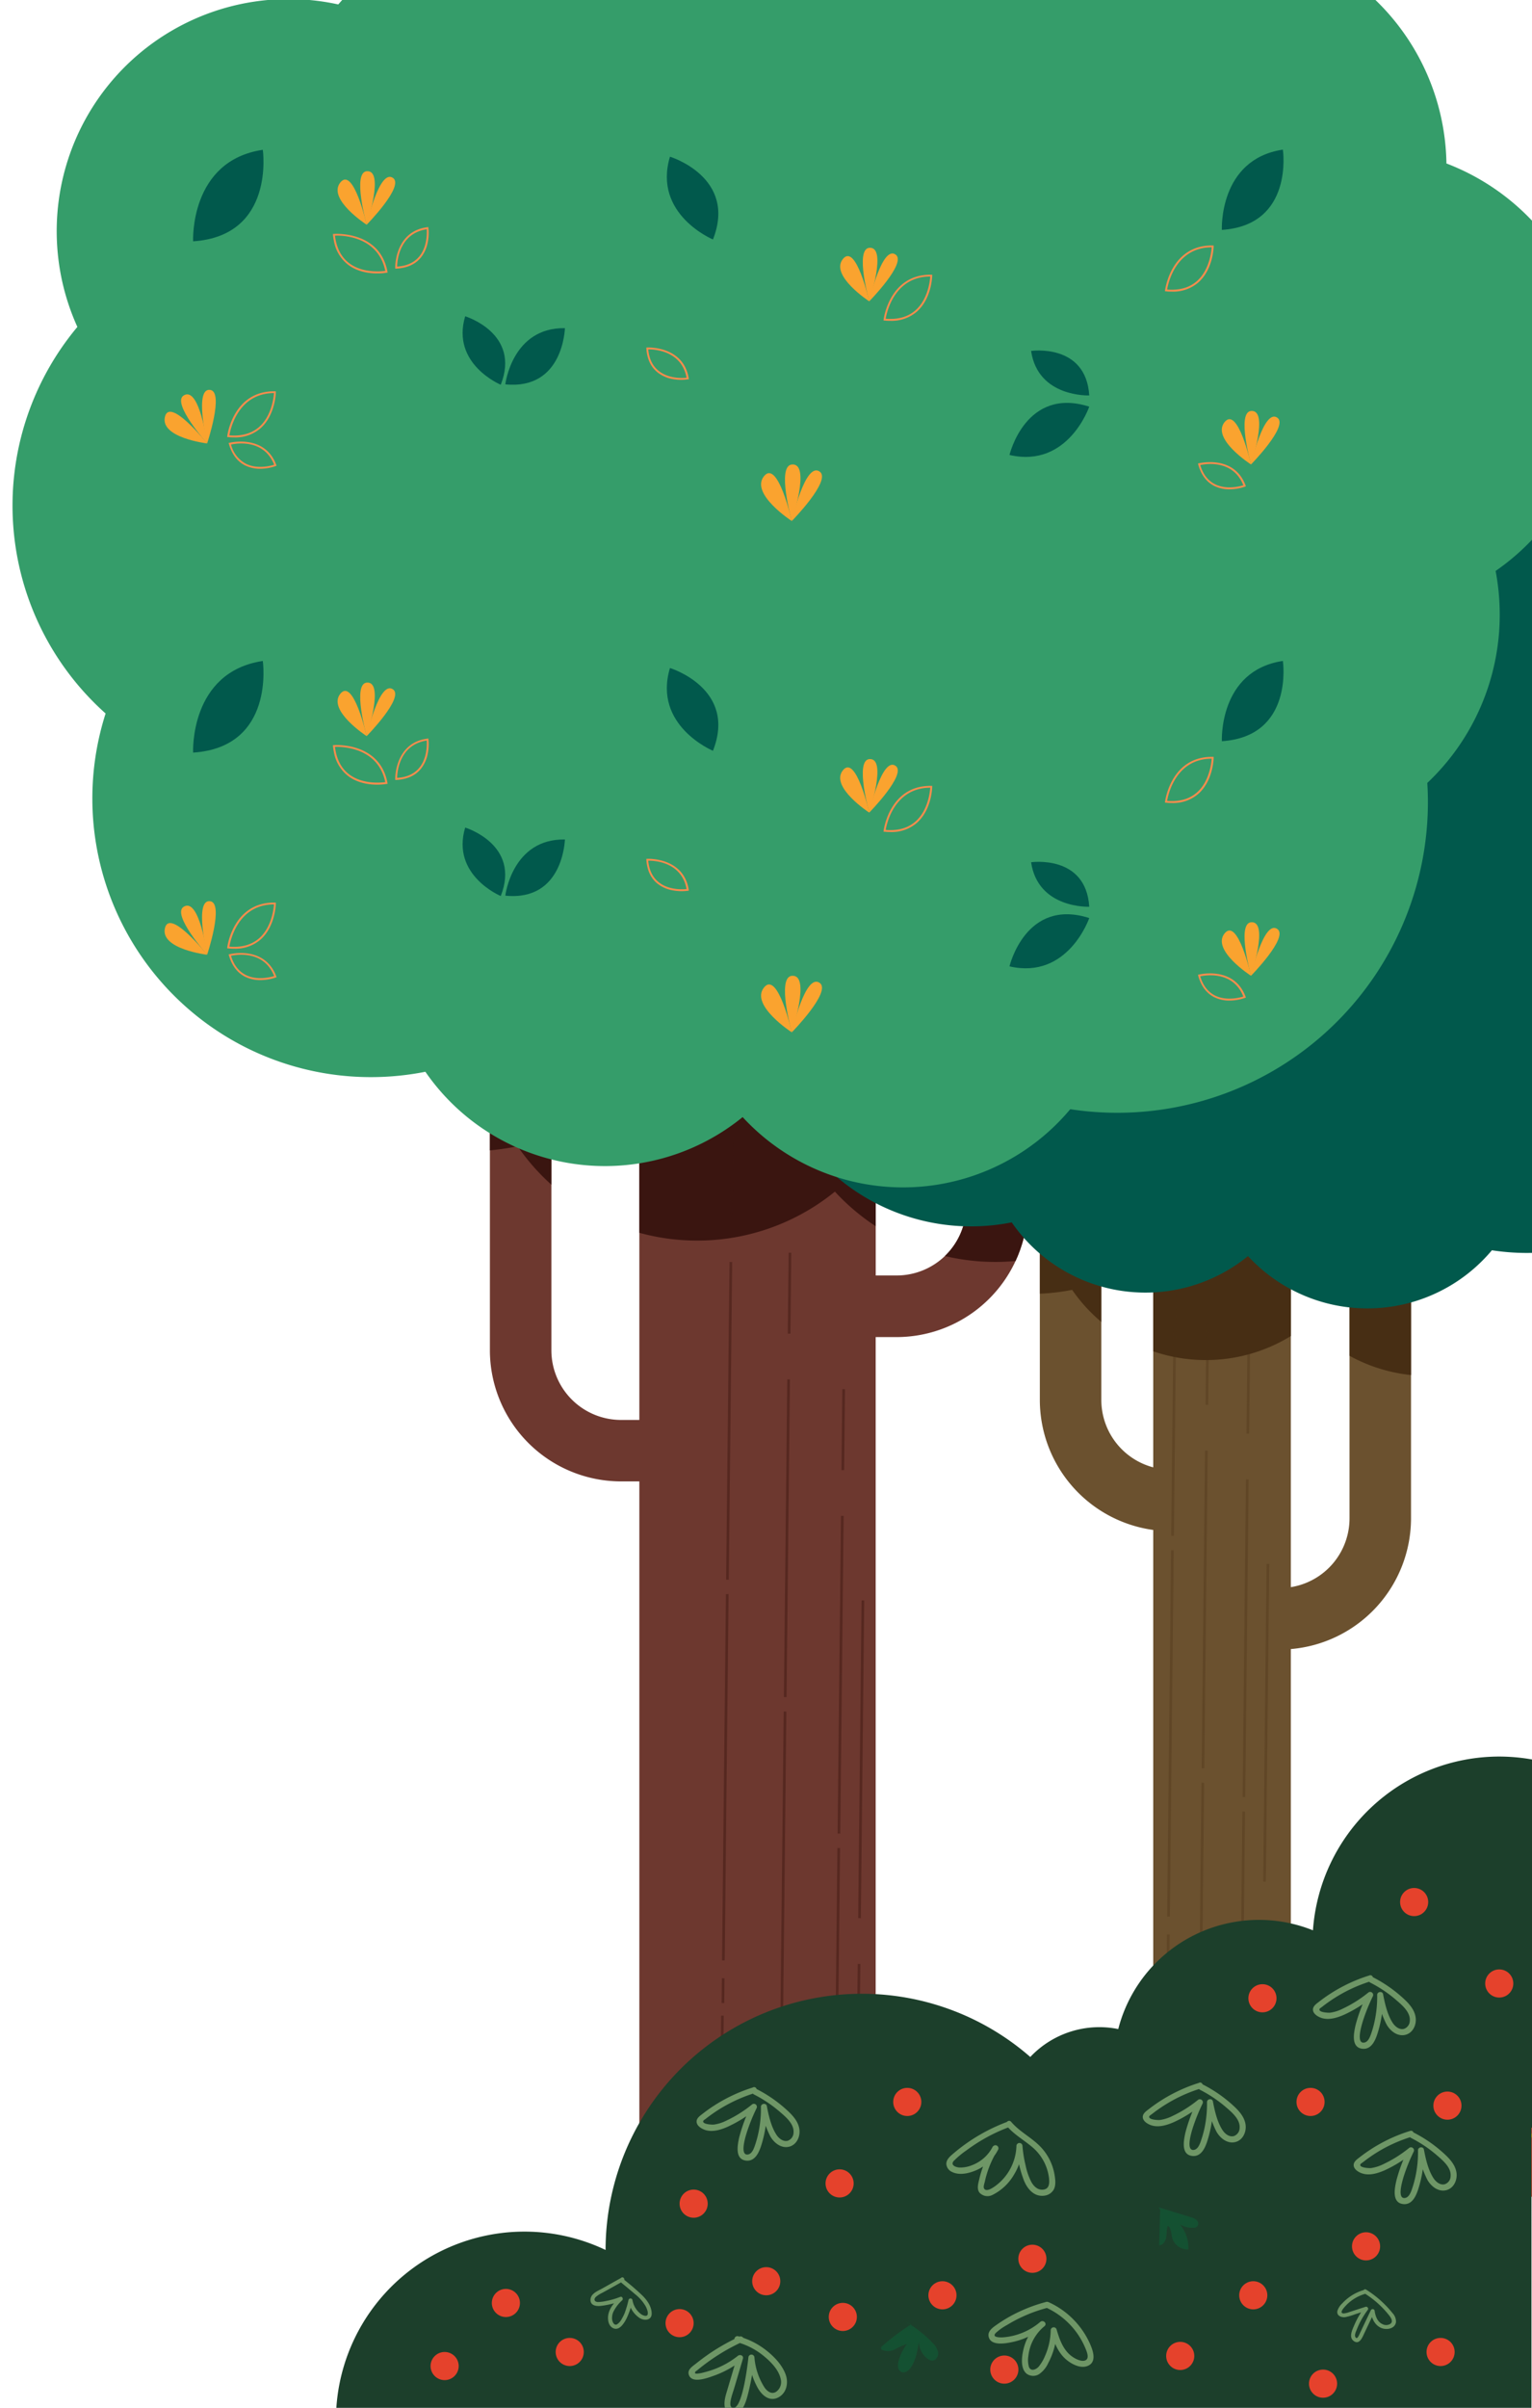 <svg xmlns="http://www.w3.org/2000/svg" xmlns:xlink="http://www.w3.org/1999/xlink" viewBox="0 0 573 900"><defs><clipPath id="b84b21da-9fda-4c08-99e1-9755adea1585"><rect width="573" height="900" style="fill:none"/></clipPath><clipPath id="f52f8cc0-19b2-43cd-8cfa-0917c32caf74"><path d="M516.25,470.14a11.5,11.5,0,0,0-11.5,11.5v85.91a26.06,26.06,0,0,1-21.95,25.7V398H431.33V548.47a26.07,26.07,0,0,1-19.41-25.16V377.4a11.5,11.5,0,0,0-23,0V523.31a49.09,49.09,0,0,0,42.41,48.56V845.29H482.8V616.39a49.09,49.09,0,0,0,44.95-48.84V481.64A11.5,11.5,0,0,0,516.25,470.14Z" style="fill:none"/></clipPath><clipPath id="f7abb6f4-c695-4628-9a2e-0532e90f9eef"><path d="M372.91,353.35a11.5,11.5,0,0,0-11.5,11.5v85.9a26.05,26.05,0,0,1-26,26h-7.87V362.19H239.13V530.75h-6.9a26.05,26.05,0,0,1-26-26V358.82a11.5,11.5,0,0,0-23,0v145.9a49.08,49.08,0,0,0,49,49h6.9V809.46h88.39V499.78h7.87a49.08,49.08,0,0,0,49-49v-85.9A11.5,11.5,0,0,0,372.91,353.35Z" style="fill:none"/></clipPath></defs><g id="abdb904c-5c89-4afa-9d0b-c6e2c32cebb8" data-name="Layer 11"><g style="clip-path:url(#b84b21da-9fda-4c08-99e1-9755adea1585)"><path d="M516.25,470.14a11.5,11.5,0,0,0-11.5,11.5v85.91a26.06,26.06,0,0,1-21.95,25.7V398H431.33V548.47a26.07,26.07,0,0,1-19.41-25.16V377.4a11.5,11.5,0,0,0-23,0V523.31a49.09,49.09,0,0,0,42.41,48.56V845.29H482.8V616.39a49.09,49.09,0,0,0,44.95-48.84V481.64A11.5,11.5,0,0,0,516.25,470.14Z" style="fill:#6b512f"/><g style="clip-path:url(#f52f8cc0-19b2-43cd-8cfa-0917c32caf74)"><path d="M726.91,289.61a64.6,64.6,0,0,0-41.53-60.34,64.56,64.56,0,0,0-64.56-63.54,65.56,65.56,0,0,0-11.46,1A166.93,166.93,0,0,0,376.7,185a64.63,64.63,0,0,0-78.43,63.08A64.28,64.28,0,0,0,304,274.78a77.55,77.55,0,0,0,7.86,107.61A77.61,77.61,0,0,0,401,482.12a60.77,60.77,0,0,0,88.38,12.61,60.76,60.76,0,0,0,91.25-2.18,88.12,88.12,0,0,0,13.18,1,86.45,86.45,0,0,0,86.45-86.46c0-1.8-.06-3.59-.17-5.37a64.4,64.4,0,0,0,20.17-46.88,65.47,65.47,0,0,0-1.14-12.13A64.51,64.51,0,0,0,726.91,289.61Z" style="fill:#472e14"/></g><path d="M372.91,353.35a11.5,11.5,0,0,0-11.5,11.5v85.9a26.05,26.05,0,0,1-26,26h-7.87V362.19H239.13V530.75h-6.9a26.05,26.05,0,0,1-26-26V358.82a11.5,11.5,0,0,0-23,0v145.9a49.08,49.08,0,0,0,49,49h6.9V809.46h88.39V499.78h7.87a49.08,49.08,0,0,0,49-49v-85.9A11.5,11.5,0,0,0,372.91,353.35Z" style="fill:#6d382f"/><g style="clip-path:url(#f7abb6f4-c695-4628-9a2e-0532e90f9eef)"><path d="M631.27,170a86.73,86.73,0,0,0-55.76-81A86.79,86.79,0,0,0,473.43,5,224.12,224.12,0,0,0,161,29.53,86.74,86.74,0,0,0,63.45,150.07,104.1,104.1,0,0,0,74,294.56,104.18,104.18,0,0,0,193.6,428.47a81.61,81.61,0,0,0,118.67,16.94,81.59,81.59,0,0,0,122.54-2.93A116.18,116.18,0,0,0,568.58,327.73c0-2.42-.08-4.83-.23-7.21a86.46,86.46,0,0,0,27.08-62.95,87.44,87.44,0,0,0-1.53-16.29A86.62,86.62,0,0,0,631.27,170Z" style="fill:#3a1510"/></g><path d="M480.6,756.52c11.57,41.74,44.13,68.81,76.36,67.8,21-.65,37.37-15.49,44.18-21.83-.86-9.28-3.2-31.33-18.42-45.78C559.33,734.52,517,733.06,480.6,756.52Z" style="fill:#ea5038"/><path d="M530.22,775.47a.72.72,0,0,1-.32.35.67.67,0,0,1-.9-.28l-12.73-24a.67.67,0,0,1,1.19-.63l12.72,24A.69.69,0,0,1,530.22,775.47Z" style="fill:#e5a61a"/><path d="M556.73,785.57a.7.7,0,0,1-.34.36.67.67,0,0,1-.89-.31l-16.93-34.69a.67.67,0,0,1,1.21-.59L556.7,785A.68.68,0,0,1,556.73,785.57Z" style="fill:#e5a61a"/><path d="M581.72,795.09a.7.7,0,0,1-.34.36.67.67,0,0,1-.89-.31l-16.93-34.69a.67.67,0,0,1,1.21-.59l16.92,34.69A.68.68,0,0,1,581.72,795.09Z" style="fill:#e5a61a"/><path d="M606.81,804.64a.67.67,0,0,1-.87.39L495.65,763a.67.67,0,1,1,.47-1.25l110.3,42A.67.67,0,0,1,606.81,804.64Z" style="fill:#e5a61a"/><path d="M530.22,775.47a.7.7,0,0,1-.4.39l-25.5,9.49a.67.67,0,0,1-.47-1.26l25.51-9.49a.67.67,0,0,1,.86.39A.72.72,0,0,1,530.22,775.47Z" style="fill:#e5a61a"/><path d="M556.73,785.57a.74.74,0,0,1-.38.38l-35.71,14.64a.68.68,0,0,1-.51-1.25l35.72-14.63a.67.67,0,0,1,.88.86Z" style="fill:#e5a61a"/><path d="M581.72,795.09a.74.74,0,0,1-.38.38l-35.71,14.64a.67.67,0,1,1-.51-1.24l35.72-14.64a.67.67,0,0,1,.88.86Z" style="fill:#e5a61a"/><path d="M508.31,748.64c36,22.78,77.67,21,100.5-1.06,14.85-14.34,17-36,17.76-45.12-6.76-6.19-23-20.73-43.69-21.2C551.15,680.55,519.34,707.47,508.31,748.64Z" style="fill:#f8d448"/><path d="M557,729.65a.63.63,0,0,1,0,.47.66.66,0,0,1-.85.39L531,721.39a.66.66,0,0,1-.39-.85.65.65,0,0,1,.84-.39l25.18,9.12A.64.64,0,0,1,557,729.65Z" style="fill:#7c5f16"/><path d="M583,719.48a.69.69,0,0,1,0,.49.67.67,0,0,1-.86.37l-35.27-14.1a.66.66,0,0,1,.48-1.23l35.28,14.1A.7.7,0,0,1,583,719.48Z" style="fill:#7c5f16"/><path d="M607.52,709.9a.69.69,0,0,1,0,.49.67.67,0,0,1-.86.37l-35.27-14.11a.65.65,0,0,1-.37-.85.66.66,0,0,1,.86-.37l35.27,14.1A.64.64,0,0,1,607.52,709.9Z" style="fill:#7c5f16"/><path d="M632.13,700.28a.67.67,0,0,1-.37.86L523.57,743.43a.67.67,0,0,1-.86-.38.66.66,0,0,1,.38-.85l108.19-42.29A.65.65,0,0,1,632.13,700.28Z" style="fill:#7c5f16"/><path d="M557,729.65a.64.64,0,0,1,0,.54L544.66,754a.67.67,0,0,1-.89.29.65.65,0,0,1-.28-.89l12.31-23.78a.67.67,0,0,1,.89-.29A.66.66,0,0,1,557,729.65Z" style="fill:#7c5f16"/><path d="M583,719.48a.7.7,0,0,1,0,.53l-16.36,34.28a.66.66,0,0,1-.88.31.65.65,0,0,1-.31-.87l16.36-34.29a.65.65,0,0,1,.88-.31A.66.66,0,0,1,583,719.48Z" style="fill:#7c5f16"/><g style="opacity:0.46"><rect x="293.67" y="866.56" width="36.35" height="1" transform="translate(-558.5 1169.6) rotate(-89.39)" style="fill:#3a1510"/><rect x="244.53" y="758.76" width="136.94" height="1" transform="translate(-449.57 1064.11) rotate(-89.39)" style="fill:#3a1510"/><rect x="307.52" y="838.52" width="9.26" height="1" transform="translate(-530.17 1142.17) rotate(-89.39)" style="fill:#3a1510"/><rect x="255.05" y="625.53" width="118.77" height="1" transform="translate(-314.93 933.73) rotate(-89.39)" style="fill:#3a1510"/><rect x="300.29" y="533.92" width="30.26" height="1" transform="translate(-222.36 844.09) rotate(-89.39)" style="fill:#3a1510"/><rect x="262.75" y="657.14" width="118.77" height="1" transform="translate(-338.92 972.71) rotate(-89.39)" style="fill:#3a1510"/><rect x="306.02" y="748.75" width="30.26" height="1" transform="translate(-431.49 1062.35) rotate(-89.39)" style="fill:#3a1510"/><rect x="251.98" y="771.66" width="36.35" height="1" transform="matrix(0.01, -1, 1, 0.01, -504.85, 1034.02)" style="fill:#3a1510"/><rect x="202.84" y="663.85" width="136.94" height="1" transform="translate(-395.92 928.53) rotate(-89.39)" style="fill:#3a1510"/><rect x="265.82" y="743.62" width="9.26" height="1" transform="translate(-476.52 1006.58) rotate(-89.39)" style="fill:#3a1510"/><rect x="213.35" y="530.62" width="118.77" height="1" transform="translate(-261.27 798.15) rotate(-89.39)" style="fill:#3a1510"/><rect x="258.59" y="439.02" width="30.26" height="1" transform="translate(-168.71 708.51) rotate(-89.39)" style="fill:#3a1510"/><rect x="273.58" y="815.55" width="36.35" height="1" transform="matrix(0.01, -1, 1, 0.01, -527.37, 1099.05)" style="fill:#3a1510"/><rect x="224.44" y="707.75" width="136.94" height="1" transform="translate(-418.44 993.56) rotate(-89.39)" style="fill:#3a1510"/><rect x="287.43" y="787.52" width="9.26" height="1" transform="translate(-499.04 1071.62) rotate(-89.39)" style="fill:#3a1510"/><rect x="234.96" y="574.52" width="118.77" height="1" transform="translate(-283.8 863.18) rotate(-89.39)" style="fill:#3a1510"/><rect x="280.2" y="482.92" width="30.26" height="1" transform="translate(-191.23 773.54) rotate(-89.39)" style="fill:#3a1510"/></g><g style="opacity:0.31"><rect x="445.16" y="852.92" width="36.35" height="1" transform="matrix(0.01, -1, 1, 0.01, -395, 1307.58)" style="fill:#472e14"/><rect x="396.02" y="745.11" width="136.94" height="1" transform="translate(-286.06 1202.09) rotate(-89.39)" style="fill:#472e14"/><rect x="459" y="824.88" width="9.26" height="1" transform="translate(-366.66 1280.14) rotate(-89.39)" style="fill:#472e14"/><rect x="406.53" y="611.88" width="118.77" height="1" transform="translate(-151.42 1071.71) rotate(-89.39)" style="fill:#472e14"/><rect x="451.77" y="520.28" width="30.26" height="1" transform="translate(-58.85 982.07) rotate(-89.39)" style="fill:#472e14"/><rect x="414.23" y="643.5" width="118.77" height="1" transform="translate(-175.42 1110.68) rotate(-89.39)" style="fill:#472e14"/><rect x="457.51" y="735.1" width="30.26" height="1" transform="translate(-267.99 1200.32) rotate(-89.39)" style="fill:#472e14"/><rect x="418.47" y="755.28" width="36.35" height="1" transform="matrix(0.01, -1, 1, 0.01, -323.77, 1184.3)" style="fill:#472e14"/><rect x="369.33" y="647.48" width="136.94" height="1" transform="translate(-214.83 1078.81) rotate(-89.39)" style="fill:#472e14"/><rect x="432.32" y="727.24" width="9.26" height="1" transform="translate(-295.43 1156.87) rotate(-89.39)" style="fill:#472e14"/><rect x="379.85" y="514.24" width="118.77" height="1" transform="translate(-80.19 948.43) rotate(-89.39)" style="fill:#472e14"/><rect x="425.08" y="422.64" width="30.26" height="1" transform="translate(12.38 858.79) rotate(-89.39)" style="fill:#472e14"/><rect x="429.84" y="842.17" width="36.35" height="1" transform="translate(-399.4 1281.63) rotate(-89.39)" style="fill:#472e14"/><rect x="380.7" y="734.37" width="136.94" height="1" transform="translate(-290.46 1176.14) rotate(-89.39)" style="fill:#472e14"/><rect x="443.69" y="814.13" width="9.26" height="1" transform="translate(-371.07 1254.2) rotate(-89.39)" style="fill:#472e14"/><rect x="391.22" y="601.13" width="118.77" height="1" transform="translate(-155.82 1045.76) rotate(-89.39)" style="fill:#472e14"/><rect x="436.46" y="509.53" width="30.26" height="1" transform="translate(-63.25 956.12) rotate(-89.39)" style="fill:#472e14"/></g><path d="M704.34,264.39a64.59,64.59,0,0,0-41.52-60.33,64.59,64.59,0,0,0-76-62.53A166.9,166.9,0,0,0,354.14,159.8a64.6,64.6,0,0,0-72.67,89.77,77.51,77.51,0,0,0,7.86,107.6A77.58,77.58,0,0,0,378.4,456.9a60.77,60.77,0,0,0,88.38,12.61A60.76,60.76,0,0,0,558,467.33a86.51,86.51,0,0,0,99.63-85.45c0-1.81-.06-3.6-.17-5.38a64.56,64.56,0,0,0,19-59A64.49,64.49,0,0,0,704.34,264.39Z" style="fill:#01594c"/><path d="M596.76,142.1a86.73,86.73,0,0,0-55.76-81,86.73,86.73,0,0,0-102.07-84A224.12,224.12,0,0,0,126.52,1.66,86.75,86.75,0,0,0,28.94,122.2,104.09,104.09,0,0,0,39.5,266.69a104.16,104.16,0,0,0,99.16,135.92,105,105,0,0,0,20.44-2,81.59,81.59,0,0,0,118.66,16.94A81.58,81.58,0,0,0,400.3,414.6,116.18,116.18,0,0,0,534.07,299.86c0-2.42-.08-4.83-.23-7.21a86.47,86.47,0,0,0,27.09-62.95,87.36,87.36,0,0,0-1.54-16.29A86.62,86.62,0,0,0,596.76,142.1Z" style="fill:#359d6a"/><path d="M87.59,354.62a21.58,21.58,0,0,1-2.24-.12l-.36,0,0-.36c0-.17,2.17-17,17.82-16.77h.36v.36c0,.35-.22,8.58-5.73,13.47A14.39,14.39,0,0,1,87.59,354.62Zm-1.79-.79c4.61.39,8.37-.69,11.2-3.19,4.63-4.12,5.36-11,5.47-12.59C89.05,338.08,86.2,351.45,85.8,353.83Z" style="fill:#f68c4d"/><path d="M438.31,300.15a21.58,21.58,0,0,1-2.24-.12l-.36,0,.05-.36c0-.17,2.17-17,17.81-16.77h.36v.36c0,.35-.22,8.58-5.73,13.47A14.39,14.39,0,0,1,438.31,300.15Zm-1.79-.79c4.61.38,8.38-.69,11.2-3.19,4.64-4.12,5.36-11,5.47-12.59C439.77,283.61,436.92,297,436.52,299.36Z" style="fill:#f68c4d"/><path d="M124.88,281.08a21.29,21.29,0,0,1-.34-2.21l0-.36.37,0c.17,0,17.1-1.29,20,14.09l.07.35-.35.06c-.35.07-8.45,1.51-14.35-2.9A14.4,14.4,0,0,1,124.88,281.08Zm.41-1.91c.55,4.6,2.36,8.07,5.38,10.33,5,3.72,11.8,3.06,13.43,2.84C141.38,279.2,127.71,279.09,125.29,279.17Z" style="fill:#f68c4d"/><path d="M333.05,311a21.58,21.58,0,0,1-2.24-.12l-.36,0,.05-.36c0-.17,2.16-17,17.81-16.78h.36v.36c0,.34-.22,8.57-5.73,13.46A14.34,14.34,0,0,1,333.05,311Zm-1.79-.79c4.61.38,8.37-.69,11.2-3.19,4.64-4.12,5.36-11,5.47-12.6C334.51,294.5,331.66,307.86,331.26,310.25Z" style="fill:#f68c4d"/><path d="M97.41,366.34a12.72,12.72,0,0,1-5.8-1.29c-2.88-1.47-4.88-4.14-6-7.95l-.1-.35.35-.09c.13,0,13.13-3.3,17.46,8.26l.12.34-.33.12A18.1,18.1,0,0,1,97.41,366.34Zm-11-9.08c1,3.42,2.89,5.83,5.49,7.15,4.23,2.16,9.29.84,10.64.42C98.7,355.17,88.52,356.81,86.44,357.26Z" style="fill:#f68c4d"/><path d="M159.88,282.18a12.7,12.7,0,0,1-2.59,5.35c-2.09,2.46-5.15,3.79-9.11,4l-.36,0v-.37c0-.13-.18-13.53,12.07-15.08l.35-.05,0,.36A17.6,17.6,0,0,1,159.88,282.18Zm-11.35,8.58c3.57-.22,6.33-1.46,8.22-3.69,3.07-3.62,2.95-8.85,2.85-10.26C149.31,278.35,148.57,288.64,148.53,290.76Z" style="fill:#f68c4d"/><path d="M251.45,332.77a12.86,12.86,0,0,1-5.44-2.4c-2.53-2-4-5-4.26-9l0-.36.36,0c.14,0,13.52-.65,15.49,11.54l.05.35-.35.06A18.47,18.47,0,0,1,251.45,332.77Zm-9-11.06c.34,3.56,1.67,6.29,4,8.1,3.72,2.95,8.94,2.64,10.34,2.5C254.92,322.08,244.61,321.68,242.49,321.71Z" style="fill:#f68c4d"/><path d="M459.91,374a12.72,12.72,0,0,1-5.8-1.29c-2.87-1.46-4.88-4.14-5.95-8l-.1-.35.35-.09c.13,0,13.13-3.29,17.46,8.27l.12.33-.33.12A18,18,0,0,1,459.91,374Zm-11-9.08c1,3.43,2.88,5.83,5.48,7.16,4.24,2.15,9.29.83,10.64.41C461.21,362.84,451,364.49,449,364.93Z" style="fill:#f68c4d"/><path d="M72.23,281.31s-1.42-30.12,26.06-34.25C98.29,247.06,103,279.3,72.23,281.31Z" style="fill:#01594c"/><path d="M457,277.05s-1.25-26.38,22.81-30C479.85,247.06,484,275.28,457,277.05Z" style="fill:#01594c"/><path d="M189,334.78s2.52-21.33,22.3-21C211.25,313.76,210.81,337,189,334.78Z" style="fill:#01594c"/><path d="M266.66,280.63s-22.56-9.38-16.08-30.94C250.58,249.69,275.83,257.38,266.66,280.63Z" style="fill:#01594c"/><path d="M407.4,343.15s-7.89,23.12-29.83,18.06C377.57,361.21,383.6,335.51,407.4,343.15Z" style="fill:#01594c"/><path d="M407.4,338.92s-19.17.85-21.75-16.63C385.65,322.29,406.16,319.33,407.4,338.92Z" style="fill:#01594c"/><path d="M187.29,334.92s-18.66-7.76-13.3-25.59C174,309.33,194.88,315.69,187.29,334.92Z" style="fill:#01594c"/><path d="M325.11,303.74s-5.43-19.42,0-20C332,283.09,325.11,303.74,325.11,303.74Z" style="fill:#faa32f"/><path d="M325.11,303.74s4.75-21.09,9.87-17.47C339.29,289.32,325.11,303.74,325.11,303.74Z" style="fill:#faa32f"/><path d="M325.11,303.74s-4.93-22-9.86-15.8S325.11,303.74,325.11,303.74Z" style="fill:#faa32f"/><path d="M296.15,385.87s-5.75-20.55,0-21.12C303.45,364,296.15,385.87,296.15,385.87Z" style="fill:#faa32f"/><path d="M296.15,385.87s5-22.31,10.43-18.48C311.14,370.61,296.15,385.87,296.15,385.87Z" style="fill:#faa32f"/><path d="M296.15,385.87s-5.22-23.33-10.43-16.72S296.15,385.87,296.15,385.87Z" style="fill:#faa32f"/><path d="M467.9,364.73s-5.44-19.43,0-20C474.8,344.07,467.9,364.73,467.9,364.73Z" style="fill:#faa32f"/><path d="M467.9,364.73s4.74-21.09,9.86-17.47C482.07,350.31,467.9,364.73,467.9,364.73Z" style="fill:#faa32f"/><path d="M467.9,364.73S463,342.68,458,348.92,467.9,364.73,467.9,364.73Z" style="fill:#faa32f"/><path d="M137.14,275.15s-5.44-19.43,0-20C144,254.5,137.14,275.15,137.14,275.15Z" style="fill:#faa32f"/><path d="M137.14,275.15s4.74-21.09,9.86-17.47C151.31,260.73,137.14,275.15,137.14,275.15Z" style="fill:#faa32f"/><path d="M137.14,275.15s-4.94-22-9.87-15.81S137.14,275.15,137.14,275.15Z" style="fill:#faa32f"/><path d="M77.47,356.87S64.06,341.8,68.7,338.93C74.6,335.28,77.47,356.87,77.47,356.87Z" style="fill:#faa32f"/><path d="M77.47,356.87s-5-21,1.19-20C83.87,337.69,77.47,356.87,77.47,356.87Z" style="fill:#faa32f"/><path d="M77.47,356.87S63.36,339.23,61.67,347,77.47,356.87,77.47,356.87Z" style="fill:#faa32f"/><path d="M87.59,163.5a21.52,21.52,0,0,1-2.24-.11l-.36,0,0-.35c0-.17,2.17-17,17.82-16.78h.36v.36c0,.34-.22,8.57-5.73,13.46A14.34,14.34,0,0,1,87.59,163.5Zm-1.79-.78c4.61.38,8.37-.69,11.2-3.2,4.63-4.11,5.36-11,5.47-12.59C89.05,147,86.2,160.33,85.8,162.72Z" style="fill:#f68c4d"/><path d="M438.31,109c-.73,0-1.47,0-2.24-.11l-.36,0,.05-.36c0-.17,2.17-17,17.81-16.77h.36v.35c0,.35-.22,8.58-5.73,13.47A14.34,14.34,0,0,1,438.31,109Zm-1.79-.78c4.61.38,8.38-.69,11.2-3.2,4.64-4.12,5.36-11,5.47-12.59C439.77,92.49,436.92,105.86,436.52,108.25Z" style="fill:#f68c4d"/><path d="M124.88,90a21.71,21.71,0,0,1-.34-2.21l0-.36.37,0c.17,0,17.1-1.29,20,14.08l.07.36-.35.06c-.35.06-8.45,1.5-14.35-2.91A14.4,14.4,0,0,1,124.88,90Zm.41-1.91c.55,4.59,2.36,8.07,5.38,10.33,5,3.72,11.8,3.06,13.43,2.84C141.38,88.08,127.71,88,125.29,88.06Z" style="fill:#f68c4d"/><path d="M333.05,119.92c-.73,0-1.47,0-2.24-.11l-.36,0,.05-.36c0-.17,2.16-17,17.81-16.77h.36V103c0,.35-.22,8.58-5.73,13.47A14.39,14.39,0,0,1,333.05,119.92Zm-1.79-.79c4.61.39,8.37-.68,11.2-3.19,4.64-4.12,5.36-11,5.47-12.59C334.51,103.38,331.66,116.75,331.26,119.13Z" style="fill:#f68c4d"/><path d="M97.41,175.22a12.72,12.72,0,0,1-5.8-1.29c-2.88-1.46-4.88-4.14-6-8l-.1-.35.35-.09c.13,0,13.13-3.29,17.46,8.27l.12.33-.33.13A18.25,18.25,0,0,1,97.41,175.22Zm-11-9.07a11.23,11.23,0,0,0,5.49,7.15c4.23,2.16,9.29.83,10.64.41C98.7,164.06,88.52,165.7,86.44,166.15Z" style="fill:#f68c4d"/><path d="M159.88,91.07a12.61,12.61,0,0,1-2.59,5.34c-2.09,2.47-5.15,3.8-9.11,4h-.36V100c0-.14-.18-13.54,12.07-15.09l.35,0,0,.35A17.66,17.66,0,0,1,159.88,91.07Zm-11.35,8.58c3.57-.23,6.33-1.47,8.22-3.7,3.07-3.62,2.95-8.84,2.85-10.25C149.31,87.24,148.57,97.52,148.53,99.65Z" style="fill:#f68c4d"/><path d="M251.45,141.66a12.76,12.76,0,0,1-5.44-2.41c-2.53-2-4-5-4.26-9l0-.36.36,0c.14,0,13.52-.64,15.49,11.54l.05.36-.35,0A18,18,0,0,1,251.45,141.66Zm-9-11.06c.34,3.56,1.67,6.28,4,8.09,3.72,2.95,8.94,2.65,10.34,2.5C254.92,131,244.61,130.57,242.49,130.6Z" style="fill:#f68c4d"/><path d="M459.91,182.9a12.85,12.85,0,0,1-5.8-1.29c-2.87-1.47-4.88-4.14-5.95-8l-.1-.34.35-.1c.13,0,13.13-3.29,17.46,8.27l.12.34-.33.12A18,18,0,0,1,459.91,182.9Zm-11-9.08c1,3.42,2.88,5.83,5.48,7.15,4.24,2.16,9.29.83,10.64.42C461.21,171.73,451,173.37,449,173.82Z" style="fill:#f68c4d"/><path d="M72.23,90.2S70.81,60.07,98.29,56C98.29,56,103,88.18,72.23,90.2Z" style="fill:#01594c"/><path d="M457,85.93s-1.25-26.37,22.81-30C479.85,56,484,84.17,457,85.93Z" style="fill:#01594c"/><path d="M189,143.66s2.52-21.33,22.3-21C211.25,122.64,210.81,145.84,189,143.66Z" style="fill:#01594c"/><path d="M266.66,89.51s-22.56-9.38-16.08-30.94C250.58,58.57,275.83,66.26,266.66,89.51Z" style="fill:#01594c"/><path d="M407.4,152s-7.89,23.13-29.83,18.06C377.57,170.09,383.6,144.4,407.4,152Z" style="fill:#01594c"/><path d="M407.4,147.8s-19.17.86-21.75-16.63C385.65,131.17,406.16,128.21,407.4,147.8Z" style="fill:#01594c"/><path d="M187.29,143.81s-18.66-7.76-13.3-25.59C174,118.22,194.88,124.58,187.29,143.81Z" style="fill:#01594c"/><path d="M325.11,112.63s-5.43-19.43,0-20C332,92,325.11,112.63,325.11,112.63Z" style="fill:#faa32f"/><path d="M325.11,112.63s4.75-21.09,9.87-17.47C339.29,98.21,325.11,112.63,325.11,112.63Z" style="fill:#faa32f"/><path d="M325.11,112.63s-4.93-22-9.86-15.81S325.11,112.63,325.11,112.63Z" style="fill:#faa32f"/><path d="M296.15,194.75s-5.75-20.55,0-21.12C303.45,172.9,296.15,194.75,296.15,194.75Z" style="fill:#faa32f"/><path d="M296.15,194.75s5-22.31,10.43-18.48C311.14,179.5,296.15,194.75,296.15,194.75Z" style="fill:#faa32f"/><path d="M296.15,194.75s-5.22-23.32-10.43-16.72S296.15,194.75,296.15,194.75Z" style="fill:#faa32f"/><path d="M467.9,173.61s-5.44-19.43,0-20C474.8,153,467.9,173.61,467.9,173.61Z" style="fill:#faa32f"/><path d="M467.9,173.61s4.74-21.09,9.86-17.47C482.07,159.19,467.9,173.61,467.9,173.61Z" style="fill:#faa32f"/><path d="M467.9,173.61S463,151.56,458,157.8,467.9,173.61,467.9,173.61Z" style="fill:#faa32f"/><path d="M137.14,84s-5.44-19.43,0-20C144,63.38,137.14,84,137.14,84Z" style="fill:#faa32f"/><path d="M137.14,84s4.74-21.1,9.86-17.48C151.31,69.61,137.14,84,137.14,84Z" style="fill:#faa32f"/><path d="M137.14,84S132.2,62,127.27,68.23,137.14,84,137.14,84Z" style="fill:#faa32f"/><path d="M77.47,165.75s-13.41-15.06-8.77-17.93C74.6,144.17,77.47,165.75,77.47,165.75Z" style="fill:#faa32f"/><path d="M77.47,165.75s-5-21,1.19-20C83.87,146.57,77.47,165.75,77.47,165.75Z" style="fill:#faa32f"/><path d="M77.47,165.75s-14.11-17.64-15.8-9.86S77.47,165.75,77.47,165.75Z" style="fill:#faa32f"/><path d="M573.06,657.67a71.11,71.11,0,0,0-12.29-1.1,69.88,69.88,0,0,0-69.7,64.95,54.32,54.32,0,0,0-72.82,36.91,35.52,35.52,0,0,0-32.9,10.43A95.84,95.84,0,0,0,226.5,841a70.51,70.51,0,0,0-100.8,61H396.3c.41-.49.81-1,1.21-1.48,89.8.05,175.29.31,175.29,1.11V795.3l.26,0Z" style="fill:#1c3f2b"/><circle cx="314.03" cy="816.12" r="5.26" style="fill:#e5422c"/><circle cx="339.34" cy="785.67" r="5.26" style="fill:#e5422c"/><circle cx="472.18" cy="746.92" r="5.26" style="fill:#e5422c"/><circle cx="490.17" cy="785.67" r="5.26" style="fill:#e5422c"/><circle cx="528.92" cy="710.95" r="5.26" style="fill:#e5422c"/><circle cx="560.75" cy="741.39" r="5.26" style="fill:#e5422c"/><circle cx="541.37" cy="787.05" r="5.26" style="fill:#e5422c"/><circle cx="510.93" cy="839.64" r="5.26" style="fill:#e5422c"/><circle cx="259.44" cy="823.69" r="5.26" style="fill:#e5422c"/><circle cx="189.21" cy="860.81" r="5.26" style="fill:#e5422c"/><circle cx="213.09" cy="879.13" r="5.26" style="fill:#e5422c"/><circle cx="166.3" cy="884.39" r="5.26" style="fill:#e5422c"/><circle cx="315.23" cy="866.03" r="5.26" style="fill:#e5422c"/><circle cx="286.59" cy="852.68" r="5.26" style="fill:#e5422c"/><circle cx="254.18" cy="868.35" r="5.26" style="fill:#e5422c"/><circle cx="352.5" cy="857.94" r="5.26" style="fill:#e5422c"/><circle cx="386.13" cy="844.29" r="5.26" style="fill:#e5422c"/><circle cx="468.75" cy="857.94" r="5.26" style="fill:#e5422c"/><circle cx="441.43" cy="880.61" r="5.26" style="fill:#e5422c"/><circle cx="375.64" cy="885.71" r="5.26" style="fill:#e5422c"/><circle cx="538.81" cy="879.13" r="5.26" style="fill:#e5422c"/><circle cx="494.85" cy="890.97" r="5.26" style="fill:#e5422c"/><g style="opacity:0.65"><path d="M448.54,778.51a59.24,59.24,0,0,0-18.8,9.8c-1.06.82-2.58,1.79-2.28,3.36.26,1.33,1.82,2.26,3,2.68,2.81,1,6,0,8.57-1.13a47.67,47.67,0,0,0,10.62-6.67l-1.77-1.37a60.67,60.67,0,0,0-4.5,11.9c-.61,2.74-1.73,8.09,2.3,8.74s5.46-4,6.3-6.92a45.61,45.61,0,0,0,1.75-13.09l-2.21.3a36.48,36.48,0,0,0,3.42,10.59c1.4,2.54,4.22,4.81,7.29,3.91,2.71-.79,4-3.81,3.64-6.44-.44-3.3-3.08-5.8-5.45-7.89A50.61,50.61,0,0,0,450,779.21c-1.29-.66-2.43,1.28-1.14,1.94a48.61,48.61,0,0,1,9.27,6.15c2.31,2,5.82,4.75,5.51,8.15a3.24,3.24,0,0,1-2.22,3c-1.79.41-3.41-1-4.28-2.42-1.93-3.06-2.81-7.05-3.49-10.56-.25-1.26-2.23-1-2.21.3a43.48,43.48,0,0,1-1,10A41.16,41.16,0,0,1,449,800.7c-.45,1.22-1.21,2.9-2.73,2.92-2.71,0-.64-6.61-.25-7.93a70.15,70.15,0,0,1,3.75-9.37,1.13,1.13,0,0,0-1.76-1.36,46.52,46.52,0,0,1-9.57,6,15.12,15.12,0,0,1-4.64,1.46c-.68.07-4.51-.1-3.93-1.41.09-.22.74-.61.91-.76l1.13-.86c.74-.56,1.5-1.09,2.27-1.61,1.48-1,3-1.92,4.57-2.78a56.31,56.31,0,0,1,10.35-4.36c1.38-.43.79-2.61-.6-2.17Z" style="fill:#9ac485"/><path d="M512.19,738.38a59.35,59.35,0,0,0-18.8,9.8c-1.06.82-2.57,1.79-2.28,3.36.26,1.33,1.82,2.26,3,2.68,2.81,1,6,0,8.57-1.13a47.44,47.44,0,0,0,10.62-6.67l-1.77-1.36A60.31,60.31,0,0,0,507,757c-.62,2.74-1.74,8.09,2.29,8.75s5.46-4,6.31-6.93a45.6,45.6,0,0,0,1.74-13.09l-2.21.3a36.78,36.78,0,0,0,3.42,10.59c1.4,2.54,4.22,4.81,7.3,3.91,2.71-.79,4-3.81,3.63-6.44-.44-3.3-3.08-5.8-5.44-7.89a51,51,0,0,0-10.39-7.07c-1.29-.66-2.43,1.28-1.14,1.94a48.3,48.3,0,0,1,9.27,6.15c2.31,2,5.82,4.75,5.51,8.15a3.24,3.24,0,0,1-2.22,3c-1.79.41-3.4-1-4.28-2.42-1.93-3.06-2.81-7.05-3.49-10.56-.25-1.25-2.22-1-2.21.3a43,43,0,0,1-1,10,38,38,0,0,1-1.41,4.9c-.45,1.22-1.2,2.9-2.73,2.92-2.71,0-.64-6.61-.25-7.93a68.88,68.88,0,0,1,3.76-9.37,1.13,1.13,0,0,0-1.77-1.36,46.1,46.1,0,0,1-9.57,6,14.62,14.62,0,0,1-4.63,1.46c-.69.07-4.52-.1-3.94-1.41.1-.22.74-.61.92-.76.37-.29.74-.58,1.12-.86.75-.56,1.5-1.09,2.27-1.61,1.48-1,3-1.92,4.57-2.78a56.31,56.31,0,0,1,10.35-4.36c1.38-.43.79-2.6-.6-2.17Z" style="fill:#9ac485"/><path d="M527.42,796.5a59.09,59.09,0,0,0-18.81,9.8c-1.06.82-2.57,1.79-2.27,3.36.25,1.33,1.81,2.26,3,2.68,2.81,1,6,0,8.57-1.13a47.81,47.81,0,0,0,10.62-6.67l-1.77-1.37a61.27,61.27,0,0,0-4.49,11.9c-.62,2.74-1.74,8.09,2.3,8.74s5.45-4,6.3-6.92a45.6,45.6,0,0,0,1.74-13.09l-2.21.3a37.09,37.09,0,0,0,3.42,10.59c1.4,2.54,4.22,4.81,7.3,3.91,2.71-.79,4-3.81,3.64-6.44-.45-3.3-3.09-5.8-5.45-7.89a50.67,50.67,0,0,0-10.39-7.07c-1.29-.66-2.43,1.28-1.14,1.94a47.83,47.83,0,0,1,9.27,6.15c2.31,2,5.82,4.75,5.51,8.15a3.23,3.23,0,0,1-2.22,3c-1.79.41-3.4-1-4.28-2.42-1.93-3.06-2.8-7-3.49-10.56-.24-1.26-2.22-1-2.21.3a42.93,42.93,0,0,1-1,10,38.19,38.19,0,0,1-1.41,4.91c-.45,1.22-1.2,2.9-2.73,2.92-2.7,0-.63-6.61-.25-7.94a69.28,69.28,0,0,1,3.76-9.36,1.13,1.13,0,0,0-1.77-1.36,46.67,46.67,0,0,1-9.57,6,15.15,15.15,0,0,1-4.63,1.46c-.69.07-4.52-.11-3.94-1.41.1-.22.74-.62.92-.76l1.13-.86c.74-.56,1.5-1.09,2.26-1.61,1.48-1,3-1.92,4.57-2.78A56.61,56.61,0,0,1,528,798.67c1.38-.43.79-2.61-.59-2.17Z" style="fill:#9ac485"/><path d="M281.66,780.24a59.24,59.24,0,0,0-18.8,9.8c-1.06.83-2.58,1.8-2.28,3.36.26,1.33,1.82,2.27,3,2.69,2.81,1,6,0,8.57-1.14a47.67,47.67,0,0,0,10.62-6.67L281,786.92a60.67,60.67,0,0,0-4.5,11.9c-.61,2.74-1.73,8.08,2.3,8.74s5.46-4,6.31-6.92a45.65,45.65,0,0,0,1.74-13.09l-2.21.3a36.72,36.72,0,0,0,3.42,10.58c1.4,2.55,4.22,4.81,7.29,3.92,2.71-.8,4-3.81,3.64-6.45-.44-3.29-3.08-5.79-5.44-7.88a50.59,50.59,0,0,0-10.39-7.08c-1.29-.65-2.43,1.29-1.14,1.95a48.09,48.09,0,0,1,9.27,6.14c2.31,2,5.82,4.75,5.51,8.16a3.25,3.25,0,0,1-2.22,3c-1.79.41-3.4-1-4.28-2.42-1.93-3.06-2.81-7.06-3.49-10.56-.25-1.26-2.22-1-2.21.3a43.48,43.48,0,0,1-1,10,39.22,39.22,0,0,1-1.41,4.9c-.45,1.23-1.2,2.9-2.73,2.93-2.71,0-.64-6.61-.25-7.94a69.49,69.49,0,0,1,3.75-9.36,1.13,1.13,0,0,0-1.76-1.37,46.1,46.1,0,0,1-9.57,6,14.6,14.6,0,0,1-4.64,1.46c-.68.08-4.51-.1-3.93-1.41.1-.22.74-.61.92-.75.37-.3.74-.59,1.12-.87.75-.55,1.5-1.09,2.27-1.61,1.48-1,3-1.92,4.57-2.77a57.05,57.05,0,0,1,10.35-4.37c1.38-.43.79-2.6-.6-2.17Z" style="fill:#9ac485"/><path d="M376.76,793.09A67.42,67.42,0,0,0,356.52,805c-1.16,1-2.56,2.14-2.57,3.82a3.52,3.52,0,0,0,2.1,3c2.78,1.41,6.36.54,9.06-.62a16.6,16.6,0,0,0,8.2-7.68,1.13,1.13,0,0,0-1.95-1.14,39.37,39.37,0,0,0-5.06,12c-.38,1.64-1.11,3.82.12,5.27a4.08,4.08,0,0,0,4.86.74,19.22,19.22,0,0,0,8-7.58,21.49,21.49,0,0,0,3.14-10.69h-2.25a43.43,43.43,0,0,0,2.84,13c1.3,3.14,3.81,6.07,7.54,5.59a4.65,4.65,0,0,0,3.57-2.29c.91-1.71.58-3.91.27-5.74a19.87,19.87,0,0,0-5.66-10.7c-3.3-3.23-7.54-5.33-10.54-8.88-.94-1.11-2.52.49-1.59,1.59,2.74,3.24,6.49,5.28,9.65,8a17.93,17.93,0,0,1,6.1,11.47c.21,1.94.13,4.09-2.26,4.3-1.93.17-3.37-1.18-4.28-2.75a23.39,23.39,0,0,1-2.17-6.14,45.75,45.75,0,0,1-1.22-7.54,1.13,1.13,0,0,0-2.25,0,19.3,19.3,0,0,1-8,15.13c-.85.6-3.44,2.41-4.16.74-.26-.63.23-1.94.37-2.58s.37-1.58.6-2.35a37,37,0,0,1,4.33-9.57l-1.95-1.14a14.4,14.4,0,0,1-7.67,7,11.58,11.58,0,0,1-5,.91c-1.41-.13-3.31-1-1.93-2.48a31.86,31.86,0,0,1,4.64-3.87c1.62-1.2,3.28-2.33,5-3.38a64.73,64.73,0,0,1,10.94-5.34c1.35-.51.77-2.68-.59-2.17Z" style="fill:#9ac485"/><path d="M276.48,873.45a77.63,77.63,0,0,0-11.24,6.35q-2.5,1.73-4.88,3.63c-1.23,1-3.23,2.16-2.78,4,.92,3.86,7.37,1.3,9.66.49a36.07,36.07,0,0,0,10.31-5.77l-1.88-1.1-4.06,13.68c-.72,2.44-1.56,6.81,2,7.48,4.16.78,5.54-4.89,6.26-7.77a92.61,92.61,0,0,0,2.3-13.31h-2.25a29.1,29.1,0,0,0,3.41,11.29c1.57,2.84,4.4,5.45,7.78,3.69,3.16-1.65,3.87-5.53,2.71-8.64-1.27-3.4-4-6.34-6.79-8.6a29.6,29.6,0,0,0-10.92-5.62,1.12,1.12,0,0,0-.59,2.17,27,27,0,0,1,9.76,4.91c2.78,2.22,6,5.35,6.73,8.95a4.44,4.44,0,0,1-1.59,4.63c-1.74,1.23-3.41,0-4.45-1.47a24.49,24.49,0,0,1-3.8-11.31,1.13,1.13,0,0,0-2.25,0c-.22,2.18-2.29,20.44-6.09,18.82-.92-.39-.66-2.05-.52-2.8.3-1.57.89-3.12,1.34-4.65l3.22-10.85c.35-1.17-1.06-1.74-1.88-1.09a32.52,32.52,0,0,1-8.14,4.74,33.85,33.85,0,0,1-4.38,1.41,15,15,0,0,1-2.57.51c-.37,0-1,.12-.94-.38s.54-.63.82-.87a75.77,75.77,0,0,1,16.86-10.61c1.32-.6.17-2.54-1.13-1.94Z" style="fill:#9ac485"/><path d="M391.42,860.39a58.65,58.65,0,0,0-12.85,5,57.39,57.39,0,0,0-5.94,3.66c-1.4,1-3.27,2.31-2.87,4.3.79,3.87,7.06,2.49,9.61,1.9a26.92,26.92,0,0,0,11.31-5.78c1.11-1-.49-2.51-1.59-1.59a18.83,18.83,0,0,0-6.06,9.37c-.79,2.81-1.67,7.81.94,10a4.16,4.16,0,0,0,4.69.16,10,10,0,0,0,3.39-4.13,26.92,26.92,0,0,0,3.2-12.28l-2.21.3c1,3.65,2.36,7.42,5.14,10.12,2.08,2,5.95,4.24,8.88,2.81,3.27-1.59,1.65-5.84.56-8.3a30.92,30.92,0,0,0-15.3-15.37c-1.31-.6-2.46,1.34-1.14,1.94a28.91,28.91,0,0,1,14.66,14.95c.46,1.11,1.72,3.77.35,4.68s-3.89-.39-5-1.16c-3.45-2.32-4.9-6.45-6-10.27a1.13,1.13,0,0,0-2.21.3,24.55,24.55,0,0,1-2.11,9.58,15.9,15.9,0,0,1-2.41,4.07c-1,1.08-2.87,1.85-3.6.1a9.27,9.27,0,0,1-.22-4.16,16.62,16.62,0,0,1,1-4.17,16.82,16.82,0,0,1,5-6.92l-1.59-1.59a24.28,24.28,0,0,1-9.13,4.89,23.46,23.46,0,0,1-5.12.88c-1,0-3.9,0-2.39-1.63a20.54,20.54,0,0,1,4.23-3,55.67,55.67,0,0,1,5-2.72A56.29,56.29,0,0,1,392,862.56a1.13,1.13,0,0,0-.59-2.17Z" style="fill:#9ac485"/><path d="M232.39,851.39l-7.13,4c-1.69.94-4.35,1.92-4.4,4.22s2.36,2.47,4,2.27a30,30,0,0,0,7.52-1.88l-.73-1.26c-1.73,1.76-3.5,3.67-4.07,6.14-.43,1.89-.13,4.68,2,5.45s3.75-1.86,4.6-3.4a28.25,28.25,0,0,0,2.35-6.88h-1.45a9.72,9.72,0,0,0,4.15,6.39c1.74,1.1,4.51.93,4.51-1.65s-1.61-4.87-3.32-6.62a91.51,91.51,0,0,0-7.24-6.24c-.73-.61-1.8.45-1.06,1.07,1.81,1.51,3.65,3,5.43,4.54a15.86,15.86,0,0,1,4,4.61c.37.74,1,2.23.65,3.06s-1.77.23-2.31-.14a8.29,8.29,0,0,1-3.35-5.42.76.76,0,0,0-1.45,0,37.85,37.85,0,0,1-1.43,4.88,14.68,14.68,0,0,1-1.1,2.21,5.31,5.31,0,0,1-1.79,2.07c-1.17.55-1.76-1.07-1.84-2a5.81,5.81,0,0,1,.43-2.57,14.21,14.21,0,0,1,3.37-4.45c.49-.5,0-1.54-.73-1.26a29.27,29.27,0,0,1-5.59,1.6,14.55,14.55,0,0,1-2.71.33c-1.27,0-1.79-.95-.84-1.91A10.66,10.66,0,0,1,225.3,857l2.5-1.38,5.35-3c.84-.47.08-1.77-.76-1.3Z" style="fill:#9ac485"/><path d="M510.26,855.92a17.66,17.66,0,0,0-5.89,2.92A17.84,17.84,0,0,0,502,861a6.59,6.59,0,0,0-1.77,2.72c-.42,1.9,1.5,2.6,3,2.37a23.6,23.6,0,0,0,3.66-1.08l4.25-1.36-.84-1.11a33.28,33.28,0,0,0-3.86,6.76c-.71,1.66-2,4.32-.15,5.71,2.17,1.62,3.29-1.41,4-2.9l3.75-7.89-1.37-.18c.37,2.51,1.5,5.11,4,6.13,2,.81,5.08.31,5.46-2.2a4.65,4.65,0,0,0-1.33-3.41,35.81,35.81,0,0,0-3-3.32,38.92,38.92,0,0,0-6.84-5.42c-.82-.51-1.58.78-.76,1.3a36,36,0,0,1,9.44,8.43c.68.89,1.54,2.24.36,3.08a2.93,2.93,0,0,1-2.87.12c-2-.87-2.74-3.1-3-5.11a.76.76,0,0,0-1.38-.17L510,869.24l-1.36,2.87c-.24.5-1,2.62-1.67,1.48-.47-.75.15-2,.43-2.69.36-.93.76-1.85,1.21-2.74a33.55,33.55,0,0,1,3-4.82c.39-.53-.26-1.29-.85-1.1l-6.18,2a7,7,0,0,1-2,.47c-1.38,0-.66-1.18-.11-1.87a16.15,16.15,0,0,1,8.24-5.47.75.75,0,0,0-.4-1.44Z" style="fill:#9ac485"/><path d="M433.93,826l-.39,13.25c1.46,0,2.43-1.55,2.66-3s0-3,.64-4.3c1.31,1.08,1.16,3.09,1.64,4.72a6,6,0,0,0,6,4.13,13.84,13.84,0,0,0-3.21-9.43,8.34,8.34,0,0,0,5.39,1.29,2.12,2.12,0,0,0,.92-.26,1.67,1.67,0,0,0,.12-2.41,4.83,4.83,0,0,0-2.39-1.27l-11.92-3.65" style="fill:#105b35"/><path d="M340.7,868.87a85.52,85.52,0,0,0-10.68,8c-.3.27-.63.63-.52,1a.94.94,0,0,0,.51.51,5.61,5.61,0,0,0,4.71-.23,30.79,30.79,0,0,1,4.45-2,20.88,20.88,0,0,0-3,6c-.49,1.57-.56,3.73.94,4.42s3-.64,3.81-2c1.75-2.82,2.29-6.2,2.79-9.48A8,8,0,0,0,347,881.7a3,3,0,0,0,1.52.66c1.44.12,2.52-1.53,2.37-3a6.7,6.7,0,0,0-2.15-3.68,44.19,44.19,0,0,0-11.54-8.7" style="fill:#105b35"/></g></g></g></svg>